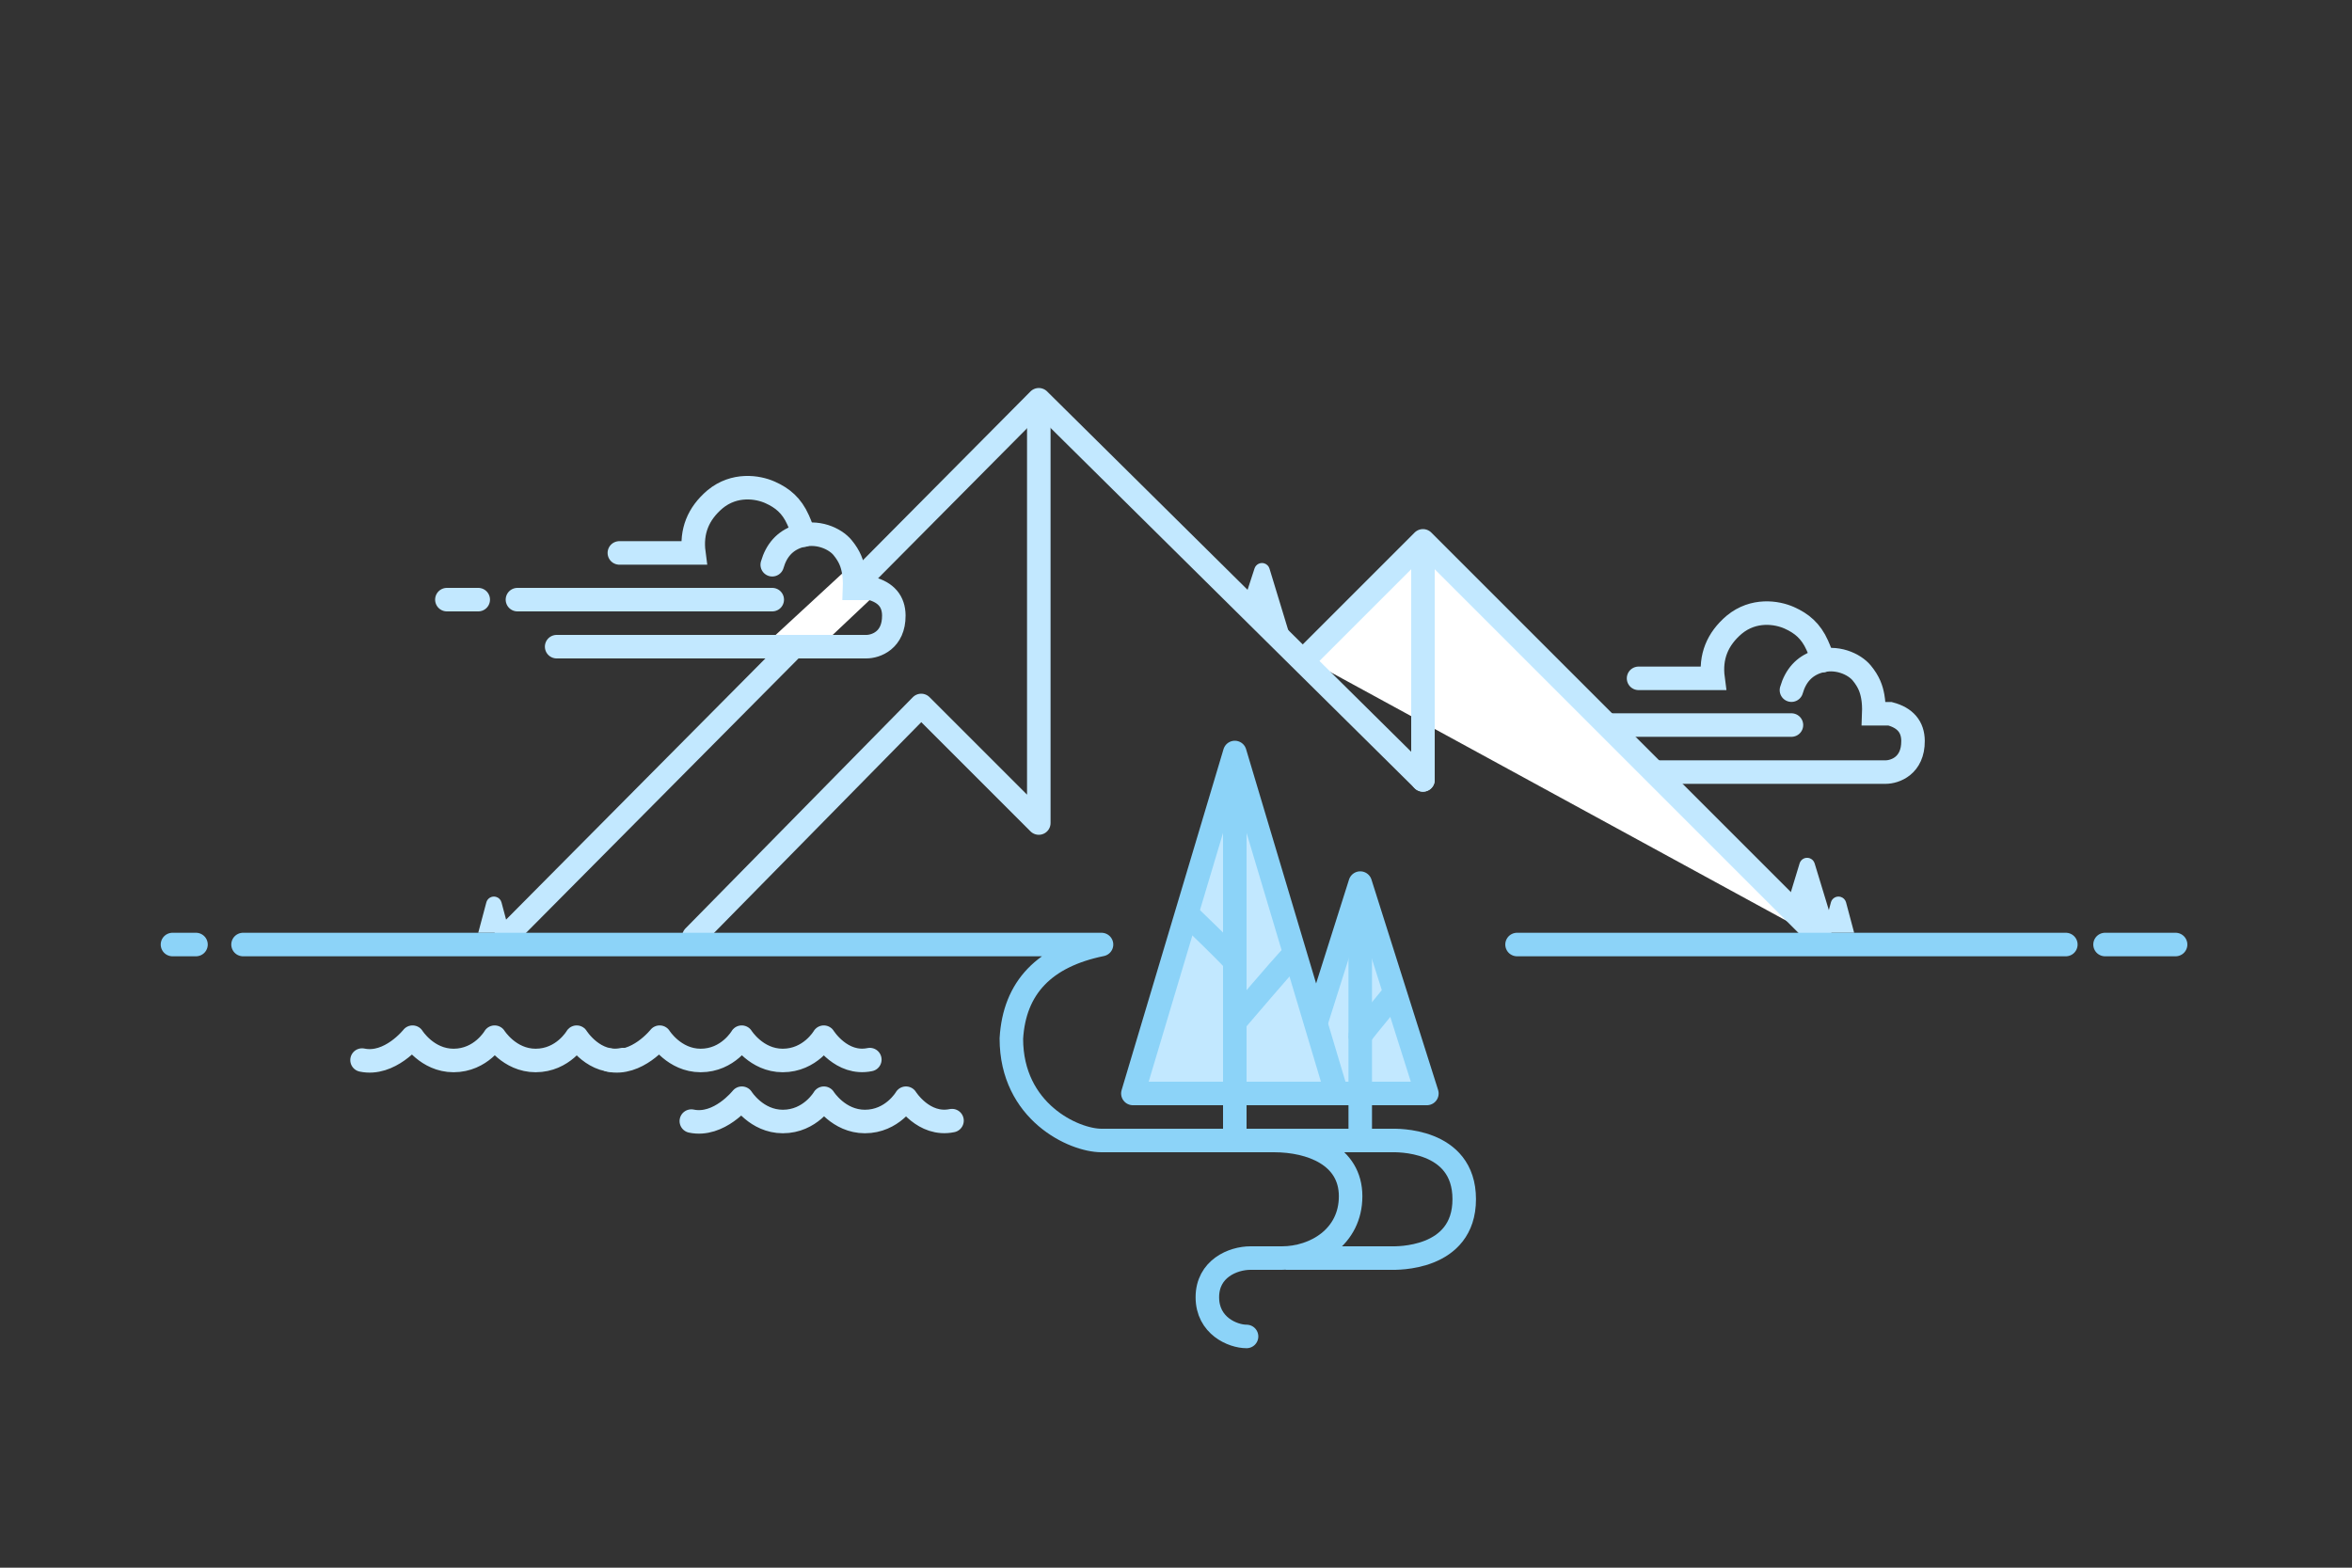 <svg width="300" height="200" viewBox="0 0 300 200" fill="none" xmlns="http://www.w3.org/2000/svg">
<rect x="0" y="0" width="300" height="200" fill="#333333" stroke="none"/>
<g clip-path="url(#clip0_5337_382)">
<path d="M209 86.54H218.5C218.139 83.814 219.041 81.533 221.204 79.697C223.688 77.651 226.637 78.109 228.22 78.816C229.804 79.522 230.98 80.492 231.796 82.323C232.141 83.094 232.376 83.746 232.5 84.28" stroke="#C2E8FF" stroke-width="3" stroke-linecap="round"/>
<path d="M228.5 88.047C229.028 86.212 230.111 85.012 231.75 84.447C234.209 83.6 236.54 84.728 237.471 85.863C238.402 86.998 238.698 87.91 238.873 88.861C238.99 89.496 239.033 90.229 239 91.062H241.082C243.018 91.578 243.994 92.73 244.008 94.517C244.032 97.706 241.695 98.5 240.5 98.5H201" stroke="#C2E8FF" stroke-width="3" stroke-linecap="round"/>
<path d="M196 92.5H228.5" stroke="#C2E8FF" stroke-width="3" stroke-linecap="round"/>
<path d="M187 92.5H191" stroke="#C2E8FF" stroke-width="3" stroke-linecap="round"/>
<path fill-rule="evenodd" clip-rule="evenodd" d="M166.5 84L181.5 69L232.5 120" fill="white"/>
<path d="M64.5 119.5L132.5 51L181.5 99.5" stroke="#C2E8FF" stroke-width="3" stroke-linecap="round" stroke-linejoin="round"/>
<path d="M132.5 51.5V105L117.5 90L88.5 119.5" stroke="#C2E8FF" stroke-width="3" stroke-linecap="round" stroke-linejoin="round"/>
<path d="M166.5 84L181.5 69L232.5 120" stroke="#C2E8FF" stroke-width="3" stroke-linecap="round" stroke-linejoin="round"/>
<path fill-rule="evenodd" clip-rule="evenodd" d="M181.5 70.5C181.5 89.333 181.5 98.999 181.5 99.5C181.5 98.999 181.5 89.333 181.5 70.5Z" stroke="#C2E8FF" stroke-width="3" stroke-linecap="round" stroke-linejoin="round"/>
<path fill-rule="evenodd" clip-rule="evenodd" d="M161.924 72.537L164.5 81L162.183 79.518L158.676 76.637L160.017 72.519C160.188 71.994 160.752 71.707 161.277 71.877C161.588 71.979 161.829 72.225 161.924 72.537Z" fill="#C2E8FF"/>
<path fill-rule="evenodd" clip-rule="evenodd" d="M231.457 110.143L234 118.5H231.216L228.176 114.637L229.543 110.143C229.704 109.615 230.263 109.317 230.791 109.478C231.11 109.575 231.36 109.824 231.457 110.143Z" fill="#C2E8FF"/>
<path fill-rule="evenodd" clip-rule="evenodd" d="M63.966 115.123L65 119H61L62.034 115.123C62.176 114.59 62.724 114.273 63.258 114.415C63.604 114.507 63.874 114.777 63.966 115.123Z" fill="#C2E8FF"/>
<path fill-rule="evenodd" clip-rule="evenodd" d="M235.466 115.123L236.5 119H232.5L233.534 115.123C233.676 114.59 234.224 114.273 234.758 114.415C235.104 114.507 235.374 114.777 235.466 115.123Z" fill="#C2E8FF"/>
<path d="M121.43 142.966C117.808 143.719 115.56 140.105 115.56 140.105H115.555C115.555 140.105 113.841 143.077 110.319 143.077C106.944 143.077 105.092 140.105 105.092 140.105H105.086C105.086 140.105 103.374 143.077 99.852 143.077C96.476 143.077 94.626 140.105 94.626 140.105H94.62C94.62 140.105 91.722 143.778 88.179 143.025" stroke="#C2E8FF" stroke-width="3" stroke-linecap="round" stroke-linejoin="round"/>
<path d="M79.43 135.181C75.808 135.934 73.56 132.319 73.56 132.319H73.555C73.555 132.319 71.841 135.292 68.319 135.292C64.944 135.292 63.092 132.319 63.092 132.319H63.086C63.086 132.319 61.374 135.292 57.852 135.292C54.476 135.292 52.626 132.319 52.626 132.319H52.62C52.62 132.319 49.722 135.993 46.179 135.24" stroke="#C2E8FF" stroke-width="3" stroke-linecap="round" stroke-linejoin="round"/>
<path d="M110.947 135.181C107.325 135.934 105.077 132.319 105.077 132.319H105.073C105.073 132.319 103.358 135.292 99.836 135.292C96.462 135.292 94.61 132.319 94.61 132.319H94.604C94.604 132.319 92.892 135.292 89.37 135.292C85.994 135.292 84.143 132.319 84.143 132.319H84.138C84.138 132.319 81.24 135.993 77.696 135.24" stroke="#C2E8FF" stroke-width="3" stroke-linecap="round" stroke-linejoin="round"/>
<path d="M31 120.5H140.5C133.212 121.991 129.379 125.991 129 132.5C129 141.843 136.968 145.5 140.5 145.5H162.5C167.208 145.5 172.272 147.42 172.272 152.615C172.272 157.81 167.734 160.5 163.5 160.5H159.5C157.251 160.5 154 161.864 154 165.5C154 169.136 157.241 170.5 159 170.5" stroke="#8CD3F8" stroke-width="3" stroke-linecap="round" stroke-linejoin="round"/>
<path d="M150.5 145.5H177.5C177.947 145.5 186.763 145.177 186.763 152.988C186.763 160.799 177.945 160.5 177.5 160.5H164" stroke="#8CD3F8" stroke-width="3"/>
<path d="M22 120.5H25" stroke="#8CD3F8" stroke-width="3" stroke-linecap="round"/>
<path d="M193.5 120.5H263.5" stroke="#8CD3F8" stroke-width="3" stroke-linecap="round"/>
<path d="M268.5 120.5H277.5" stroke="#8CD3F8" stroke-width="3" stroke-linecap="round"/>
<path fill-rule="evenodd" clip-rule="evenodd" d="M175.421 116.792L181.259 136.943C181.567 138.004 180.956 139.114 179.895 139.421C179.714 139.473 179.527 139.5 179.338 139.5H167.662C166.557 139.5 165.662 138.605 165.662 137.5C165.662 137.312 165.688 137.124 165.741 136.943L171.579 116.792C171.886 115.731 172.996 115.121 174.057 115.428C174.715 115.619 175.23 116.134 175.421 116.792Z" fill="#C2E8FF"/>
<path fill-rule="evenodd" clip-rule="evenodd" d="M173.5 112.662L182 139.5H165L173.5 112.662Z" stroke="#8CD3F8" stroke-width="3" stroke-linecap="round" stroke-linejoin="round"/>
<path fill-rule="evenodd" clip-rule="evenodd" d="M173.5 115.662C173.5 134.236 173.5 143.736 173.5 144.162C173.5 143.736 173.5 134.236 173.5 115.662Z" stroke="#8CD3F8" stroke-width="3" stroke-linecap="round" stroke-linejoin="round"/>
<path fill-rule="evenodd" clip-rule="evenodd" d="M177.5 127.162C174.833 130.393 173.5 132.059 173.5 132.162C173.5 132.059 174.833 130.393 177.5 127.162Z" stroke="#8CD3F8" stroke-width="3" stroke-linecap="round" stroke-linejoin="round"/>
<path fill-rule="evenodd" clip-rule="evenodd" d="M157.324 95L169.576 136.939C169.886 137.999 169.277 139.11 168.217 139.42C168.035 139.473 167.846 139.5 167.656 139.5H146.992C145.887 139.5 144.992 138.605 144.992 137.5C144.992 137.31 145.019 137.121 145.072 136.939L157.324 95Z" fill="#C2E8FF"/>
<path fill-rule="evenodd" clip-rule="evenodd" d="M157.5 96L170.5 139.5H144.5L157.5 96Z" stroke="#8CD3F8" stroke-width="3" stroke-linecap="round" stroke-linejoin="round"/>
<path fill-rule="evenodd" clip-rule="evenodd" d="M157.5 99C157.5 128.249 157.5 143.249 157.5 144C157.5 143.249 157.5 128.249 157.5 99Z" stroke="#8CD3F8" stroke-width="3" stroke-linecap="round" stroke-linejoin="round"/>
<path fill-rule="evenodd" clip-rule="evenodd" d="M151.824 117C155.491 120.539 157.324 122.373 157.324 122.5C157.324 122.373 155.491 120.539 151.824 117Z" stroke="#8CD3F8" stroke-width="3" stroke-linecap="round" stroke-linejoin="round"/>
<path fill-rule="evenodd" clip-rule="evenodd" d="M157.824 130C162.491 124.539 164.824 121.873 164.824 122C164.824 121.873 162.491 124.539 157.824 130Z" stroke="#8CD3F8" stroke-width="3" stroke-linecap="round" stroke-linejoin="round"/>
<path fill-rule="evenodd" clip-rule="evenodd" d="M108.458 72.209L111.658 75.856L104.405 82.704H97.092L108.458 72.209Z" fill="white"/>
<path d="M79 70.54H88.5C88.139 67.814 89.041 65.533 91.204 63.697C93.688 61.651 96.637 62.109 98.221 62.816C99.804 63.522 100.98 64.492 101.796 66.323C102.141 67.094 102.376 67.746 102.5 68.28" stroke="#C2E8FF" stroke-width="3" stroke-linecap="round"/>
<path d="M98.5 72.047C99.028 70.212 100.111 69.012 101.75 68.447C104.209 67.6 106.54 68.728 107.471 69.863C108.402 70.998 108.698 71.91 108.873 72.861C108.99 73.496 109.033 74.229 109 75.062H111.082C113.018 75.578 113.994 76.73 114.008 78.517C114.032 81.706 111.695 82.5 110.5 82.5H71" stroke="#C2E8FF" stroke-width="3" stroke-linecap="round"/>
<path d="M66 76.5H98.5" stroke="#C2E8FF" stroke-width="3" stroke-linecap="round"/>
<path d="M57 76.5H61" stroke="#C2E8FF" stroke-width="3" stroke-linecap="round"/>
</g>
<defs>
<clipPath id="clip0_5337_382">
<rect width="300" height="200" fill="white"/>
</clipPath>
</defs>
</svg>
